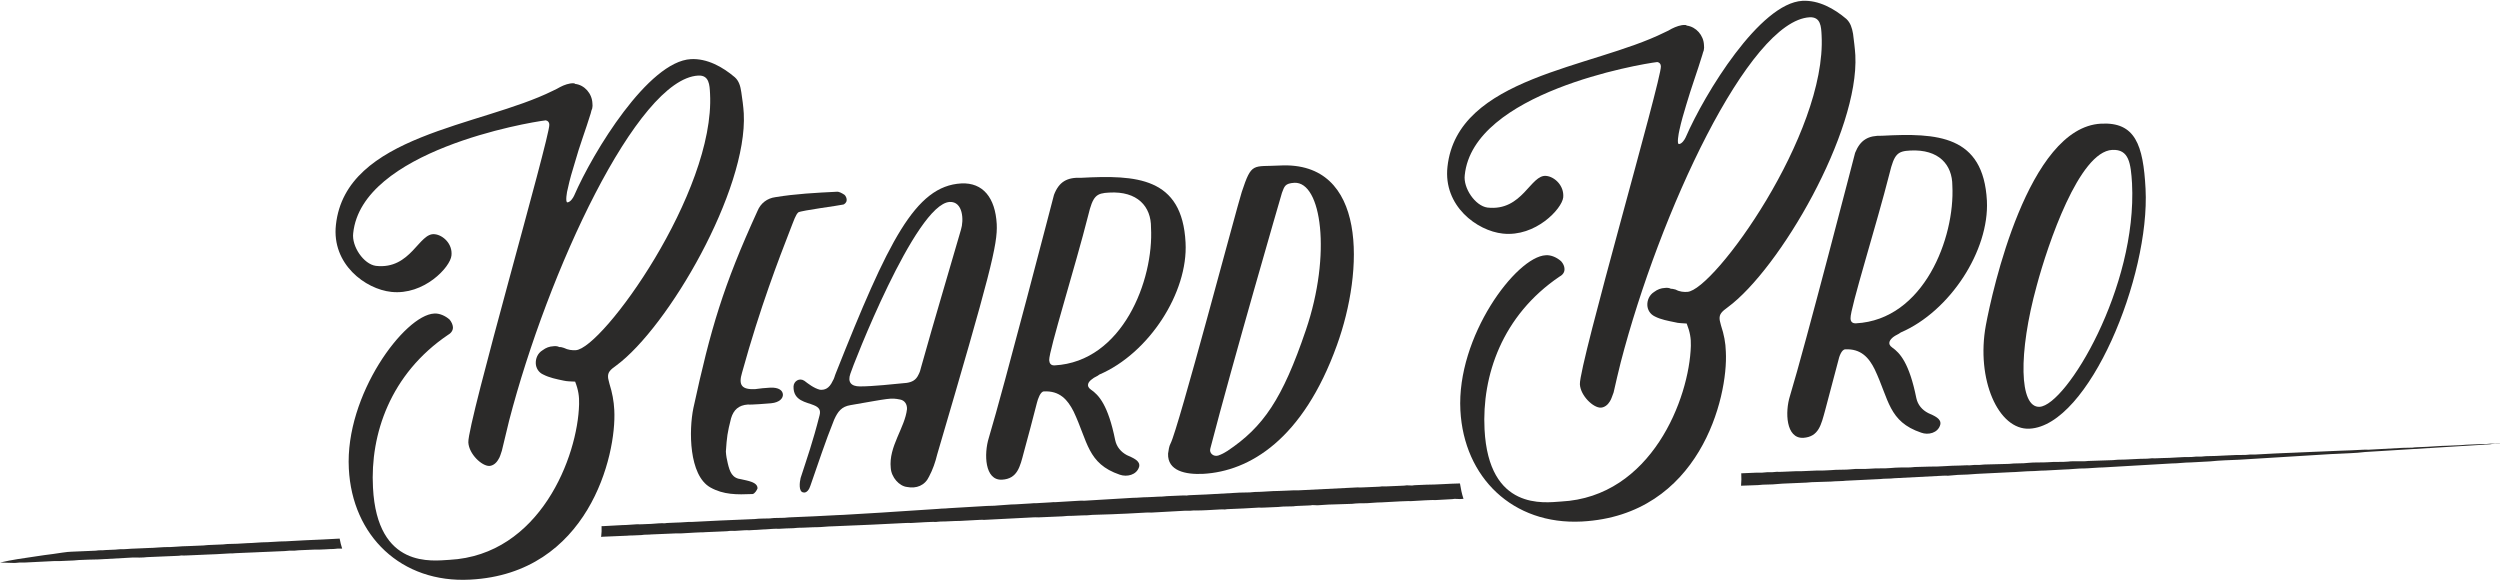 <?xml version="1.0" encoding="UTF-8"?>
<!DOCTYPE svg PUBLIC "-//W3C//DTD SVG 1.1//EN" "http://www.w3.org/Graphics/SVG/1.1/DTD/svg11.dtd">
<!-- Creator: CorelDRAW X7 -->
<svg xmlns="http://www.w3.org/2000/svg" xml:space="preserve" width="575.673mm" height="134.331mm" version="1.1" style="shape-rendering:geometricPrecision; text-rendering:geometricPrecision; image-rendering:optimizeQuality; fill-rule:evenodd; clip-rule:evenodd"
viewBox="0 0 12007 2802"
 xmlns:xlink="http://www.w3.org/1999/xlink">
 <defs>
  <style type="text/css">
   <![CDATA[
    .fil1 {fill:#2B2A29}
    .fil0 {fill:#2B2A29;fill-rule:nonzero}
   ]]>
  </style>
 </defs>
 <g id="Layer_x0020_1">
  <path class="fil0" d="M3560 442c-4,-28 -11,-53 -31,-71 -59,-50 -133,-91 -211,-87 -204,11 -469,444 -561,656 -5,11 -18,31 -32,32 -11,1 -3,-51 2,-67 9,-43 21,-83 33,-122 23,-83 53,-160 77,-239 2,-9 4,-17 7,-23 2,-8 2,-17 1,-25 -2,-47 -38,-88 -83,-93 -3,-3 -6,-3 -8,-3 -20,-1 -45,8 -64,18 -10,6 -22,12 -35,18 -346,172 -995,211 -1042,644 -21,189 142,309 266,322 157,17 284,-119 289,-175 6,-56 -41,-98 -80,-102 -76,-10 -114,171 -283,152 -59,-8 -117,-94 -109,-157 41,-395 838,-532 925,-542 11,2 17,10 17,21 3,59 -394,1434 -389,1526 3,56 65,114 101,113 17,-1 33,-13 43,-31 8,-11 12,-28 17,-42 12,-48 23,-97 35,-145 186,-716 615,-1641 908,-1657 53,-3 55,45 57,87 25,473 -517,1225 -645,1232 -17,1 -37,-1 -57,-11 -8,-2 -14,-5 -22,-4 -9,-5 -20,-5 -28,-4 -20,1 -36,7 -52,19 -25,15 -34,41 -33,64 1,21 13,43 36,53 29,15 63,22 97,29 16,4 36,4 56,5 16,41 20,72 19,108 -6,252 -188,725 -623,748 -78,4 -347,46 -367,-347 -14,-256 83,-546 361,-734 16,-9 24,-23 23,-37 -1,-12 -7,-25 -16,-36 -20,-18 -49,-31 -74,-29 -142,7 -429,391 -410,745 16,323 252,551 583,533 566,-29 704,-595 692,-815 -2,-42 -10,-84 -23,-125 -3,-14 -7,-25 -7,-33 -1,-22 9,-34 39,-55 250,-184 632,-843 613,-1211 -2,-34 -7,-70 -12,-103z"/>
  <path id="1" class="fil0" d="M3592 1943c14,2 100,-5 111,-6 42,-4 58,-25 57,-42 -1,-19 -19,-35 -61,-33 -30,2 -44,3 -72,7 -64,3 -82,-18 -63,-80 87,-315 178,-549 230,-683 20,-51 27,-74 40,-86 14,-9 200,-33 213,-37 9,0 19,-12 19,-20 2,-8 -4,-22 -10,-27 -12,-8 -26,-16 -37,-15 -101,5 -198,10 -295,26 -39,5 -71,29 -86,66 -165,361 -225,565 -308,947 -22,107 -22,322 81,381 64,36 128,35 203,32 11,-1 22,-21 24,-27 1,-31 -49,-37 -78,-44 -44,-5 -55,-35 -65,-77 -4,-17 -8,-36 -9,-56 5,-72 7,-89 25,-160 12,-40 36,-63 81,-66z"/>
  <path id="2" class="fil0" d="M4787 1076c-7,-126 -66,-200 -170,-195 -222,12 -351,278 -603,912 -5,11 -7,25 -15,37 -17,37 -39,44 -61,42 -29,-7 -58,-30 -75,-43 -24,-16 -51,2 -52,27 -2,70 62,75 97,90 25,10 35,23 28,49 -33,130 -60,205 -91,301 -5,20 -10,65 12,69 17,5 30,-15 35,-32 39,-111 70,-208 114,-317 18,-40 36,-63 78,-70 191,-33 193,-36 239,-27 22,4 34,23 33,46 -10,90 -89,180 -78,283 3,45 41,87 78,91 45,9 86,-7 106,-50 18,-34 30,-69 39,-106 256,-871 291,-1009 286,-1107zm-432 763c-64,6 -161,17 -225,17 -43,0 -60,-21 -46,-61 10,-34 313,-816 477,-825 64,-3 69,87 54,134 -73,253 -121,409 -191,659 -3,14 -7,26 -13,37 -12,26 -31,35 -56,39z"/>
  <path id="3" class="fil0" d="M5013 1880c76,-4 114,39 143,96 69,145 66,251 222,304 34,12 81,2 93,-38 7,-29 -30,-43 -59,-56 -28,-15 -49,-39 -56,-72 -34,-169 -79,-217 -117,-243 -26,-18 -10,-39 6,-50 11,-10 25,-13 35,-22 238,-102 427,-394 414,-634 -16,-315 -237,-325 -502,-311 -67,-3 -106,19 -130,82 0,0 -242,932 -313,1167 -24,77 -20,205 63,201 75,-4 87,-63 105,-131 26,-97 38,-139 63,-238 5,-20 17,-54 33,-55zm515 -787c14,251 -136,644 -463,662 -19,1 -25,-11 -26,-25 -2,-44 127,-456 187,-694 23,-96 39,-108 101,-111 136,-8 202,67 201,168z"/>
  <path id="4" class="fil0" d="M6421 1658c130,-359 147,-885 -274,-863 -131,7 -135,-18 -183,127 -24,74 -306,1142 -342,1208 -8,15 -9,31 -12,49 -3,83 84,101 168,97 223,-12 480,-165 643,-618zm-205 -780c131,-7 180,343 56,707 -113,333 -205,466 -377,581 -14,9 -27,16 -44,22 -22,7 -45,-11 -38,-34 109,-420 334,-1194 344,-1228 12,-31 14,-45 59,-48z"/>
  <path id="5" class="fil0" d="M8900 162c-5,-28 -12,-52 -32,-71 -59,-50 -133,-91 -211,-87 -204,11 -469,444 -561,656 -5,11 -18,31 -32,32 -11,1 -2,-50 2,-67 9,-42 21,-82 33,-122 24,-82 53,-160 77,-239 2,-8 5,-17 7,-22 2,-9 2,-18 1,-26 -2,-47 -38,-87 -82,-93 -4,-3 -6,-3 -9,-3 -20,-1 -44,8 -64,18 -10,6 -21,12 -35,18 -346,172 -995,212 -1042,645 -21,188 142,308 266,321 157,17 284,-119 290,-174 5,-57 -42,-99 -81,-103 -76,-9 -114,171 -283,152 -59,-8 -117,-94 -109,-156 41,-396 839,-533 925,-543 11,2 17,10 17,21 4,59 -394,1435 -389,1527 3,55 65,114 101,112 17,-1 33,-13 43,-30 8,-12 12,-29 18,-43 11,-48 22,-97 34,-144 186,-717 615,-1642 908,-1658 53,-2 55,45 57,87 25,473 -517,1225 -645,1232 -16,1 -36,0 -56,-11 -9,-2 -14,-4 -23,-4 -9,-5 -20,-5 -28,-4 -20,1 -36,7 -52,19 -24,15 -34,41 -33,64 1,22 13,43 36,54 29,15 63,21 97,28 17,5 36,4 56,6 16,41 21,71 20,107 -7,252 -189,726 -624,748 -78,5 -347,46 -367,-347 -13,-256 83,-546 361,-734 17,-9 24,-23 23,-37 0,-11 -6,-25 -16,-36 -20,-18 -48,-31 -74,-29 -142,7 -429,391 -410,745 17,323 252,551 583,534 566,-30 704,-596 692,-816 -1,-42 -9,-83 -23,-125 -3,-14 -7,-24 -7,-33 -1,-22 10,-34 39,-55 250,-184 632,-843 613,-1211 -2,-34 -7,-70 -11,-103z"/>
  <path id="6" class="fil0" d="M8862 1678c75,-4 114,39 142,96 69,145 66,251 223,304 34,13 81,2 92,-38 7,-29 -29,-43 -58,-56 -29,-15 -50,-39 -57,-72 -34,-169 -79,-217 -116,-243 -26,-18 -10,-38 5,-50 11,-9 25,-13 36,-22 237,-102 426,-394 414,-633 -17,-315 -238,-326 -503,-312 -67,-2 -105,20 -130,82 0,0 -241,932 -313,1168 -24,76 -20,205 64,201 75,-5 86,-64 105,-132 25,-96 37,-139 63,-238 4,-20 16,-54 33,-55zm515 -786c13,250 -137,644 -463,661 -19,1 -26,-10 -26,-24 -3,-44 127,-457 187,-695 23,-95 39,-108 100,-111 137,-7 202,68 202,169z"/>
  <path id="7" class="fil0" d="M10305 907c-11,-212 -50,-322 -214,-313 -351,18 -523,807 -553,968 -48,260 60,505 210,497 285,-15 579,-731 557,-1152zm-65 -27c26,501 -316,1067 -444,1074 -98,5 -103,-258 -14,-581 54,-201 204,-645 363,-653 81,-4 89,65 95,160z"/>
  <path class="fil1" d="M0 2702l70 2c11,0 14,-2 23,-2 8,0 16,0 24,0l141 -7c9,0 17,0 26,0 21,0 48,-3 70,-3 10,0 14,-2 23,-2 33,-1 62,-3 95,-3l163 -9c23,0 49,1 71,-2l143 -6c10,0 13,-1 21,-2 8,0 17,1 25,0 9,0 13,-1 24,-1l46 -2c17,0 49,-3 72,-3l70 -4c11,1 15,-1 24,-1 32,-2 62,-2 95,-4 8,0 11,-1 21,-1l49 -2c18,0 47,-3 70,-3 10,0 14,-2 23,-2 8,0 17,0 25,0 9,0 11,-2 22,-2l71 -3c8,0 16,0 24,0 22,0 47,-3 70,-3 10,0 13,-2 21,-2 7,0 14,0 21,0 -5,-15 -9,-31 -12,-48 -55,3 -110,6 -165,8l-92 5c-38,0 -79,5 -117,5l-47 3c-8,1 -16,0 -24,1 -29,2 -64,4 -94,4 -10,0 -12,2 -21,2l-72 3c-10,0 -14,2 -22,2l-48 2c-11,0 -13,1 -24,1 -38,0 -78,6 -116,5 -16,0 -49,4 -72,4l-70 3c-19,0 -47,4 -70,3 -11,0 -14,2 -23,2l-47 2c-10,0 -13,2 -23,1 -10,0 -17,1 -24,2l-118 5c-19,0 -66,8 -88,11 -28,3 -58,8 -86,12 -55,8 -113,16 -168,29zm2887 -123l8 -1c10,0 14,-1 23,-1l95 -4c7,-1 12,-1 22,-1l46 -2c8,-1 13,-2 24,-2 9,0 14,0 22,-1l95 -4c10,0 13,-1 23,-1 8,0 17,0 25,0l70 -4c11,0 14,-1 23,-1 8,0 17,0 25,-1l94 -4c9,0 14,-1 22,-2 7,-1 16,0 24,0l47 -3c7,-1 16,0 23,0l117 -7c8,-1 17,0 25,0 23,-1 47,-3 70,-3 10,0 13,-2 23,-2 32,0 64,-3 96,-3 16,0 48,-4 69,-4l94 -4c8,-1 17,0 25,-1 8,0 13,-1 23,-1 17,0 29,-2 47,-2l142 -7c10,0 13,-1 21,-1 8,-1 17,0 25,0l70 -4c11,0 15,-1 24,-1 8,-1 17,0 25,0 9,0 12,-2 23,-2 32,0 62,-3 94,-3l93 -5c7,-1 16,0 23,0l235 -12c8,-1 17,0 25,0l117 -5c10,0 13,-2 23,-2 34,0 62,-3 95,-3 11,0 14,-2 24,-2l95 -3c17,0 48,-3 70,-3l93 -5c8,-1 17,0 25,0l164 -9c8,0 17,0 25,0 9,0 12,-2 23,-1 39,0 79,-3 117,-5 8,-1 17,0 25,0 8,-1 12,-2 23,-2l47 -2c10,0 13,-1 23,-1l70 -4c8,0 17,1 25,0l69 -3c9,0 12,-2 23,-2 17,0 30,-1 48,-1 10,-1 12,-2 22,-2l48 -2c11,0 15,-1 23,-2 8,0 16,1 24,1 23,-1 49,-4 72,-4l94 -3c23,-3 48,-3 71,-3 22,-1 46,-4 70,-4l93 -5c18,0 31,-2 48,-1l70 -4c11,0 16,-1 24,-1 7,-1 16,0 23,0l72 -4c10,0 12,-1 21,-2 9,0 17,1 26,1l17 -1c-8,-24 -13,-49 -17,-74 -52,1 -113,6 -161,6 -16,0 -30,2 -48,2 -10,0 -12,1 -21,2 -9,0 -18,-1 -26,-1 -8,1 -12,2 -23,2l-47 2c-10,0 -15,1 -23,1 -8,1 -17,0 -25,0 -9,1 -13,2 -23,2l-70 3c-8,1 -17,0 -25,0l-282 14c-7,0 -16,0 -24,0 -16,0 -49,3 -71,3 -38,0 -79,5 -117,5 -10,0 -13,2 -23,2 -18,0 -30,1 -49,1l-161 9c-11,0 -16,1 -24,1l-46 2c-11,0 -16,1 -24,2 -8,0 -17,-1 -25,0l-70 3c-9,0 -12,2 -23,2 -24,0 -51,3 -70,3 -25,0 -45,3 -70,3l-234 14c-7,0 -15,-1 -23,0l-117 7c-10,-1 -15,1 -23,1l-70 4c-11,-1 -14,1 -23,1 -27,1 -69,5 -94,5l-69 5c-15,2 -32,1 -47,2l-186 11c-15,2 -31,1 -46,3l-230 15c-12,1 -31,2 -45,3l-185 11c-8,1 -17,0 -25,1l-117 6c-18,0 -30,2 -47,2l-70 3c-11,0 -14,2 -23,2 -18,0 -31,1 -49,1 -10,0 -13,2 -21,2 -23,1 -50,0 -72,3l-141 6c-8,0 -14,1 -24,1l-140 7c-17,-1 -48,3 -72,3l-46 2c-8,2 -15,1 -24,1 -17,0 -47,4 -70,4 -11,0 -14,1 -23,1 -8,1 -17,0 -25,0 -21,1 -49,4 -70,4l-92 5c-3,0 -6,0 -9,0 1,17 0,34 -2,52zm5475 -246l82 -3c10,0 13,-2 23,-2 30,0 65,-2 94,-5l116 -5c11,0 13,-2 24,-2l94 -3c19,-2 60,-2 70,-4l165 -8c21,-3 47,-1 68,-4l233 -12c8,-1 17,0 25,0 13,-1 33,-3 47,-4 32,-1 63,-2 93,-5l163 -8c20,0 75,-5 94,-5 22,0 45,-3 70,-3l93 -5c22,0 73,-6 94,-5 18,0 69,-5 93,-5l327 -19c31,0 62,-5 93,-5l93 -5c46,-5 93,-6 139,-8l440 -27c11,0 15,-1 23,-1 47,-3 95,-3 141,-9l601 -37c13,-3 32,-3 47,-3l0 -1c-18,0 -30,1 -47,1 -10,0 -12,2 -21,2 -8,0 -17,-1 -25,0l-70 3c-9,0 -13,2 -24,2 -23,0 -50,3 -70,3 -22,0 -69,4 -93,5l-47 2c-10,0 -14,1 -23,2 -18,0 -31,1 -48,1l-164 9c-8,0 -17,-1 -25,0 -38,2 -78,4 -117,5 -10,0 -13,1 -23,1l-70 3c-8,1 -17,0 -25,1 -9,0 -13,1 -23,1l-47 2c-16,0 -49,3 -72,3 -16,0 -29,2 -46,2l-94 5c-8,0 -17,0 -25,0 -9,0 -12,2 -23,2 -63,-1 -127,6 -190,6 -10,0 -13,2 -22,2 -8,0 -17,0 -25,0 -10,0 -12,2 -23,2 -47,-1 -94,5 -140,5 -11,0 -15,1 -24,1 -8,1 -16,0 -25,0 -9,0 -12,2 -23,2 -48,0 -93,5 -142,5 -10,0 -13,2 -23,2l-119 4c-29,4 -67,-1 -96,3 -29,3 -64,0 -95,3 -25,2 -72,0 -95,3 -29,4 -65,1 -94,5l-118 3c-11,0 -14,2 -23,2 -8,0 -17,0 -25,0 -11,0 -13,2 -24,2 -7,0 -15,-1 -23,0 -10,0 -13,1 -23,1 -49,0 -96,6 -144,5l-72 2c-10,0 -12,2 -23,2 -32,0 -65,0 -95,3 -31,3 -65,0 -95,3 -29,3 -66,-1 -94,3 -21,3 -72,1 -95,4 -23,2 -47,2 -71,2l-70 3c-8,0 -17,0 -25,0l-70 3c-8,1 -17,0 -25,0 -10,0 -13,2 -23,2 -8,0 -16,0 -24,0 -10,0 -13,2 -23,2 -8,0 -17,0 -25,0l-71 3c-1,0 -3,0 -5,0 1,20 1,40 -1,60z"/>
 </g>
</svg>
